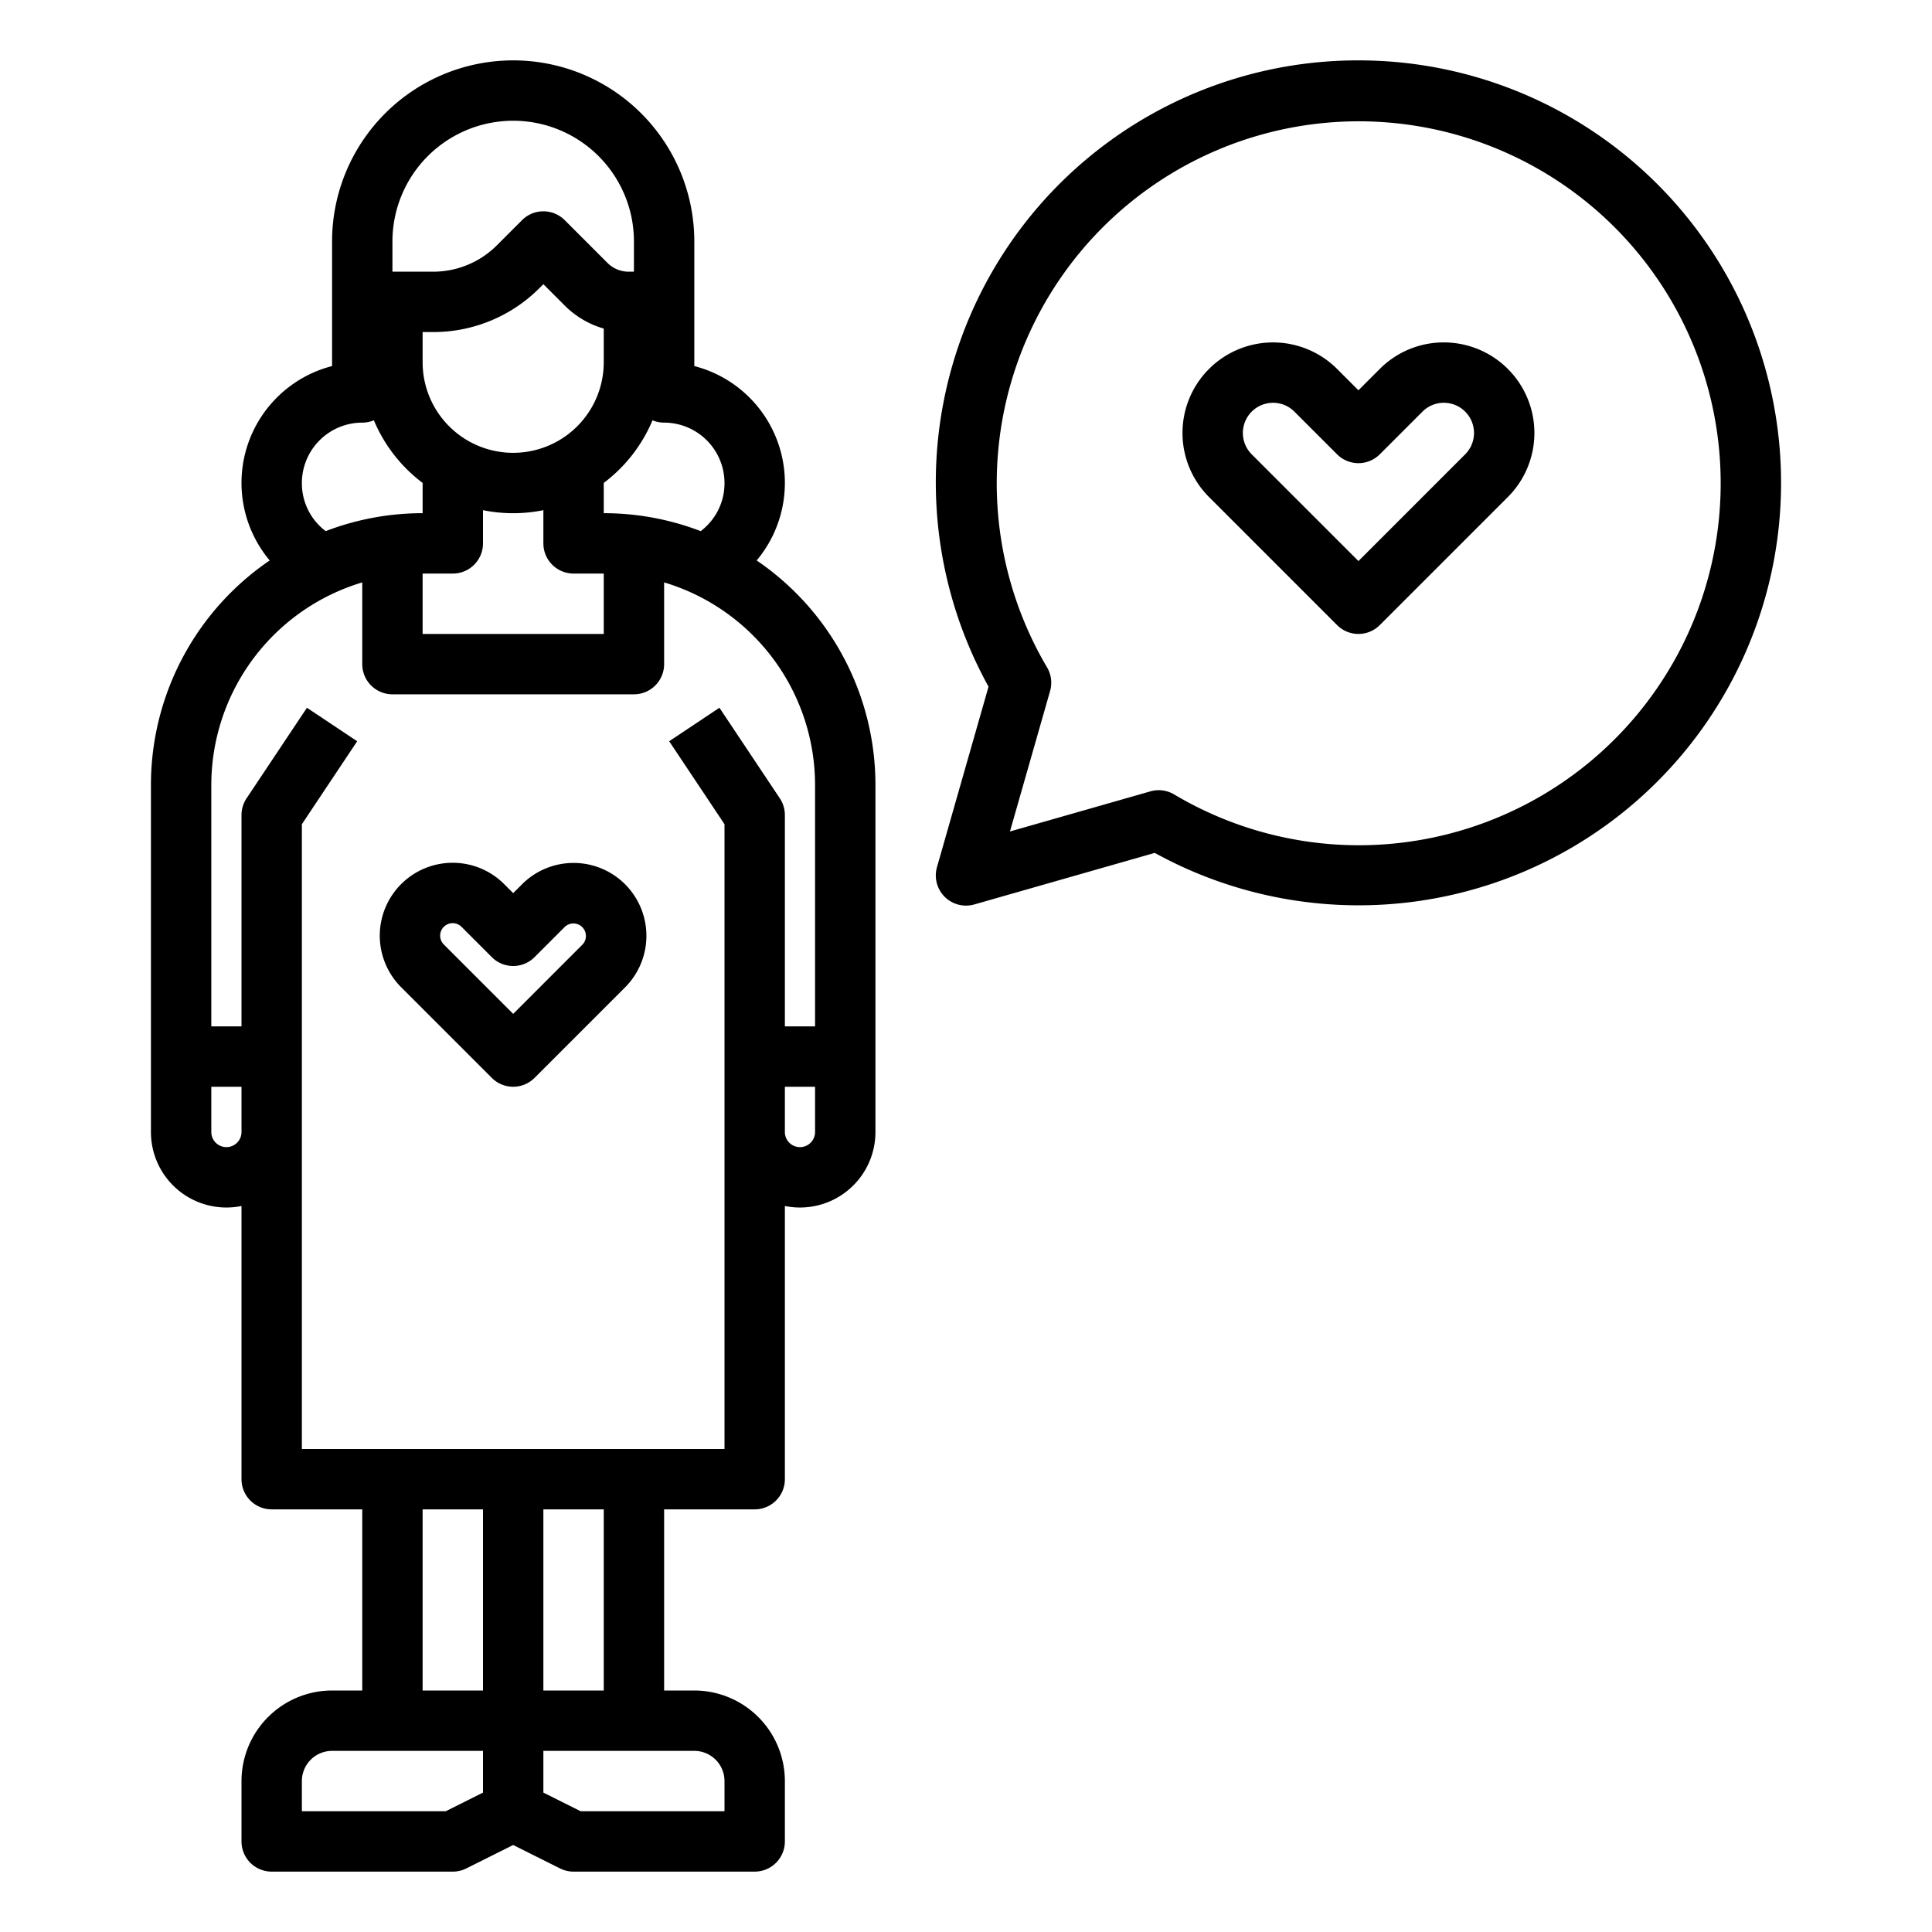 <svg xmlns="http://www.w3.org/2000/svg" viewBox="0 0 512 512" x="0px" y="0px"><g><path d="M200.525,148.524A31.976,31.976,0,0,0,184,97.012V64a48,48,0,1,0-96,0V97.012a31.976,31.976,0,0,0-16.525,51.512A71.975,71.975,0,0,0,40,208v92a20,20,0,0,0,24,19.6V392a8,8,0,0,0,8,8H96v48H88a24.028,24.028,0,0,0-24,24v16a8,8,0,0,0,8,8h48a7.994,7.994,0,0,0,3.578-.845L136,488.944l12.422,6.211A7.994,7.994,0,0,0,152,496h48a8,8,0,0,0,8-8V472a24.028,24.028,0,0,0-24-24h-8V400h24a8,8,0,0,0,8-8V319.6A20,20,0,0,0,232,300V208A71.975,71.975,0,0,0,200.525,148.524ZM192,128a15.854,15.854,0,0,1-6.312,12.754A71.626,71.626,0,0,0,160,136v-8.022a40.218,40.218,0,0,0,12.919-16.594A7.98,7.98,0,0,0,176,112,16.019,16.019,0,0,1,192,128Zm-80,24h8a8,8,0,0,0,8-8V135.2a40.154,40.154,0,0,0,16,0V144a8,8,0,0,0,8,8h8v16H112Zm2.745-64a39.735,39.735,0,0,0,28.284-11.716l.971-.97,5.657,5.656A23.862,23.862,0,0,0,160,87.072V96a24,24,0,0,1-48,0V88ZM104,64a32,32,0,0,1,64,0v8h-1.373a7.949,7.949,0,0,1-5.657-2.343L149.657,58.343a8,8,0,0,0-11.314,0l-6.627,6.628A23.847,23.847,0,0,1,114.745,72H104ZM80,128a16.019,16.019,0,0,1,16-16,7.98,7.98,0,0,0,3.081-.616A40.218,40.218,0,0,0,112,127.978V136a71.626,71.626,0,0,0-25.688,4.754A15.854,15.854,0,0,1,80,128ZM60,304a4,4,0,0,1-4-4V288h8v12A4,4,0,0,1,60,304Zm52,96h16v48H112Zm6.111,80H80v-8a8.009,8.009,0,0,1,8-8h40v11.056ZM192,472v8H153.889L144,475.056V464h40A8.009,8.009,0,0,1,192,472Zm-32-24H144V400h16Zm52-144a4,4,0,0,1-4-4V288h8v12A4,4,0,0,1,212,304Zm4-32h-8V216a7.993,7.993,0,0,0-1.344-4.438l-16-24-13.312,8.876L192,218.422V384H80V218.422l14.656-21.984-13.312-8.876-16,24A7.993,7.993,0,0,0,64,216v56H56V208a56.093,56.093,0,0,1,40-53.659V176a8,8,0,0,0,8,8h64a8,8,0,0,0,8-8V154.341A56.093,56.093,0,0,1,216,208Z"></path><path d="M360,16a111.843,111.843,0,0,0-98.027,165.975L248.308,229.8a8,8,0,0,0,9.89,9.89l47.827-13.665A111.959,111.959,0,1,0,360,16Zm0,208a95.815,95.815,0,0,1-48.847-13.472,8,8,0,0,0-6.28-.812l-37.225,10.636,10.636-37.225a8,8,0,0,0-.812-6.28A95.926,95.926,0,1,1,360,224Z"></path><path d="M382.627,90.745a23.843,23.843,0,0,0-16.97,7.03L360,103.432l-5.657-5.657a24,24,0,0,0-33.941,0h0a24,24,0,0,0,0,33.94l33.941,33.942a8,8,0,0,0,11.314,0L399.6,131.716a24,24,0,0,0-16.971-40.971Zm5.657,29.657L360,148.687,331.715,120.4a8,8,0,0,1,0-11.313h0a8,8,0,0,1,11.313,0L354.343,120.4a8,8,0,0,0,11.314,0l11.313-11.314A8,8,0,0,1,388.284,120.4Z"></path><path d="M165.657,234.343a19.314,19.314,0,0,0-27.314,0L136,236.687l-2.343-2.344a19.314,19.314,0,1,0-27.314,27.314l24,24a8,8,0,0,0,11.314,0l24-24a19.337,19.337,0,0,0,0-27.314Zm-11.314,16L136,268.687l-18.343-18.344a3.314,3.314,0,1,1,4.686-4.686l8,8a8,8,0,0,0,11.314,0l8-8a3.314,3.314,0,0,1,4.686,4.686Z"></path></g></svg>